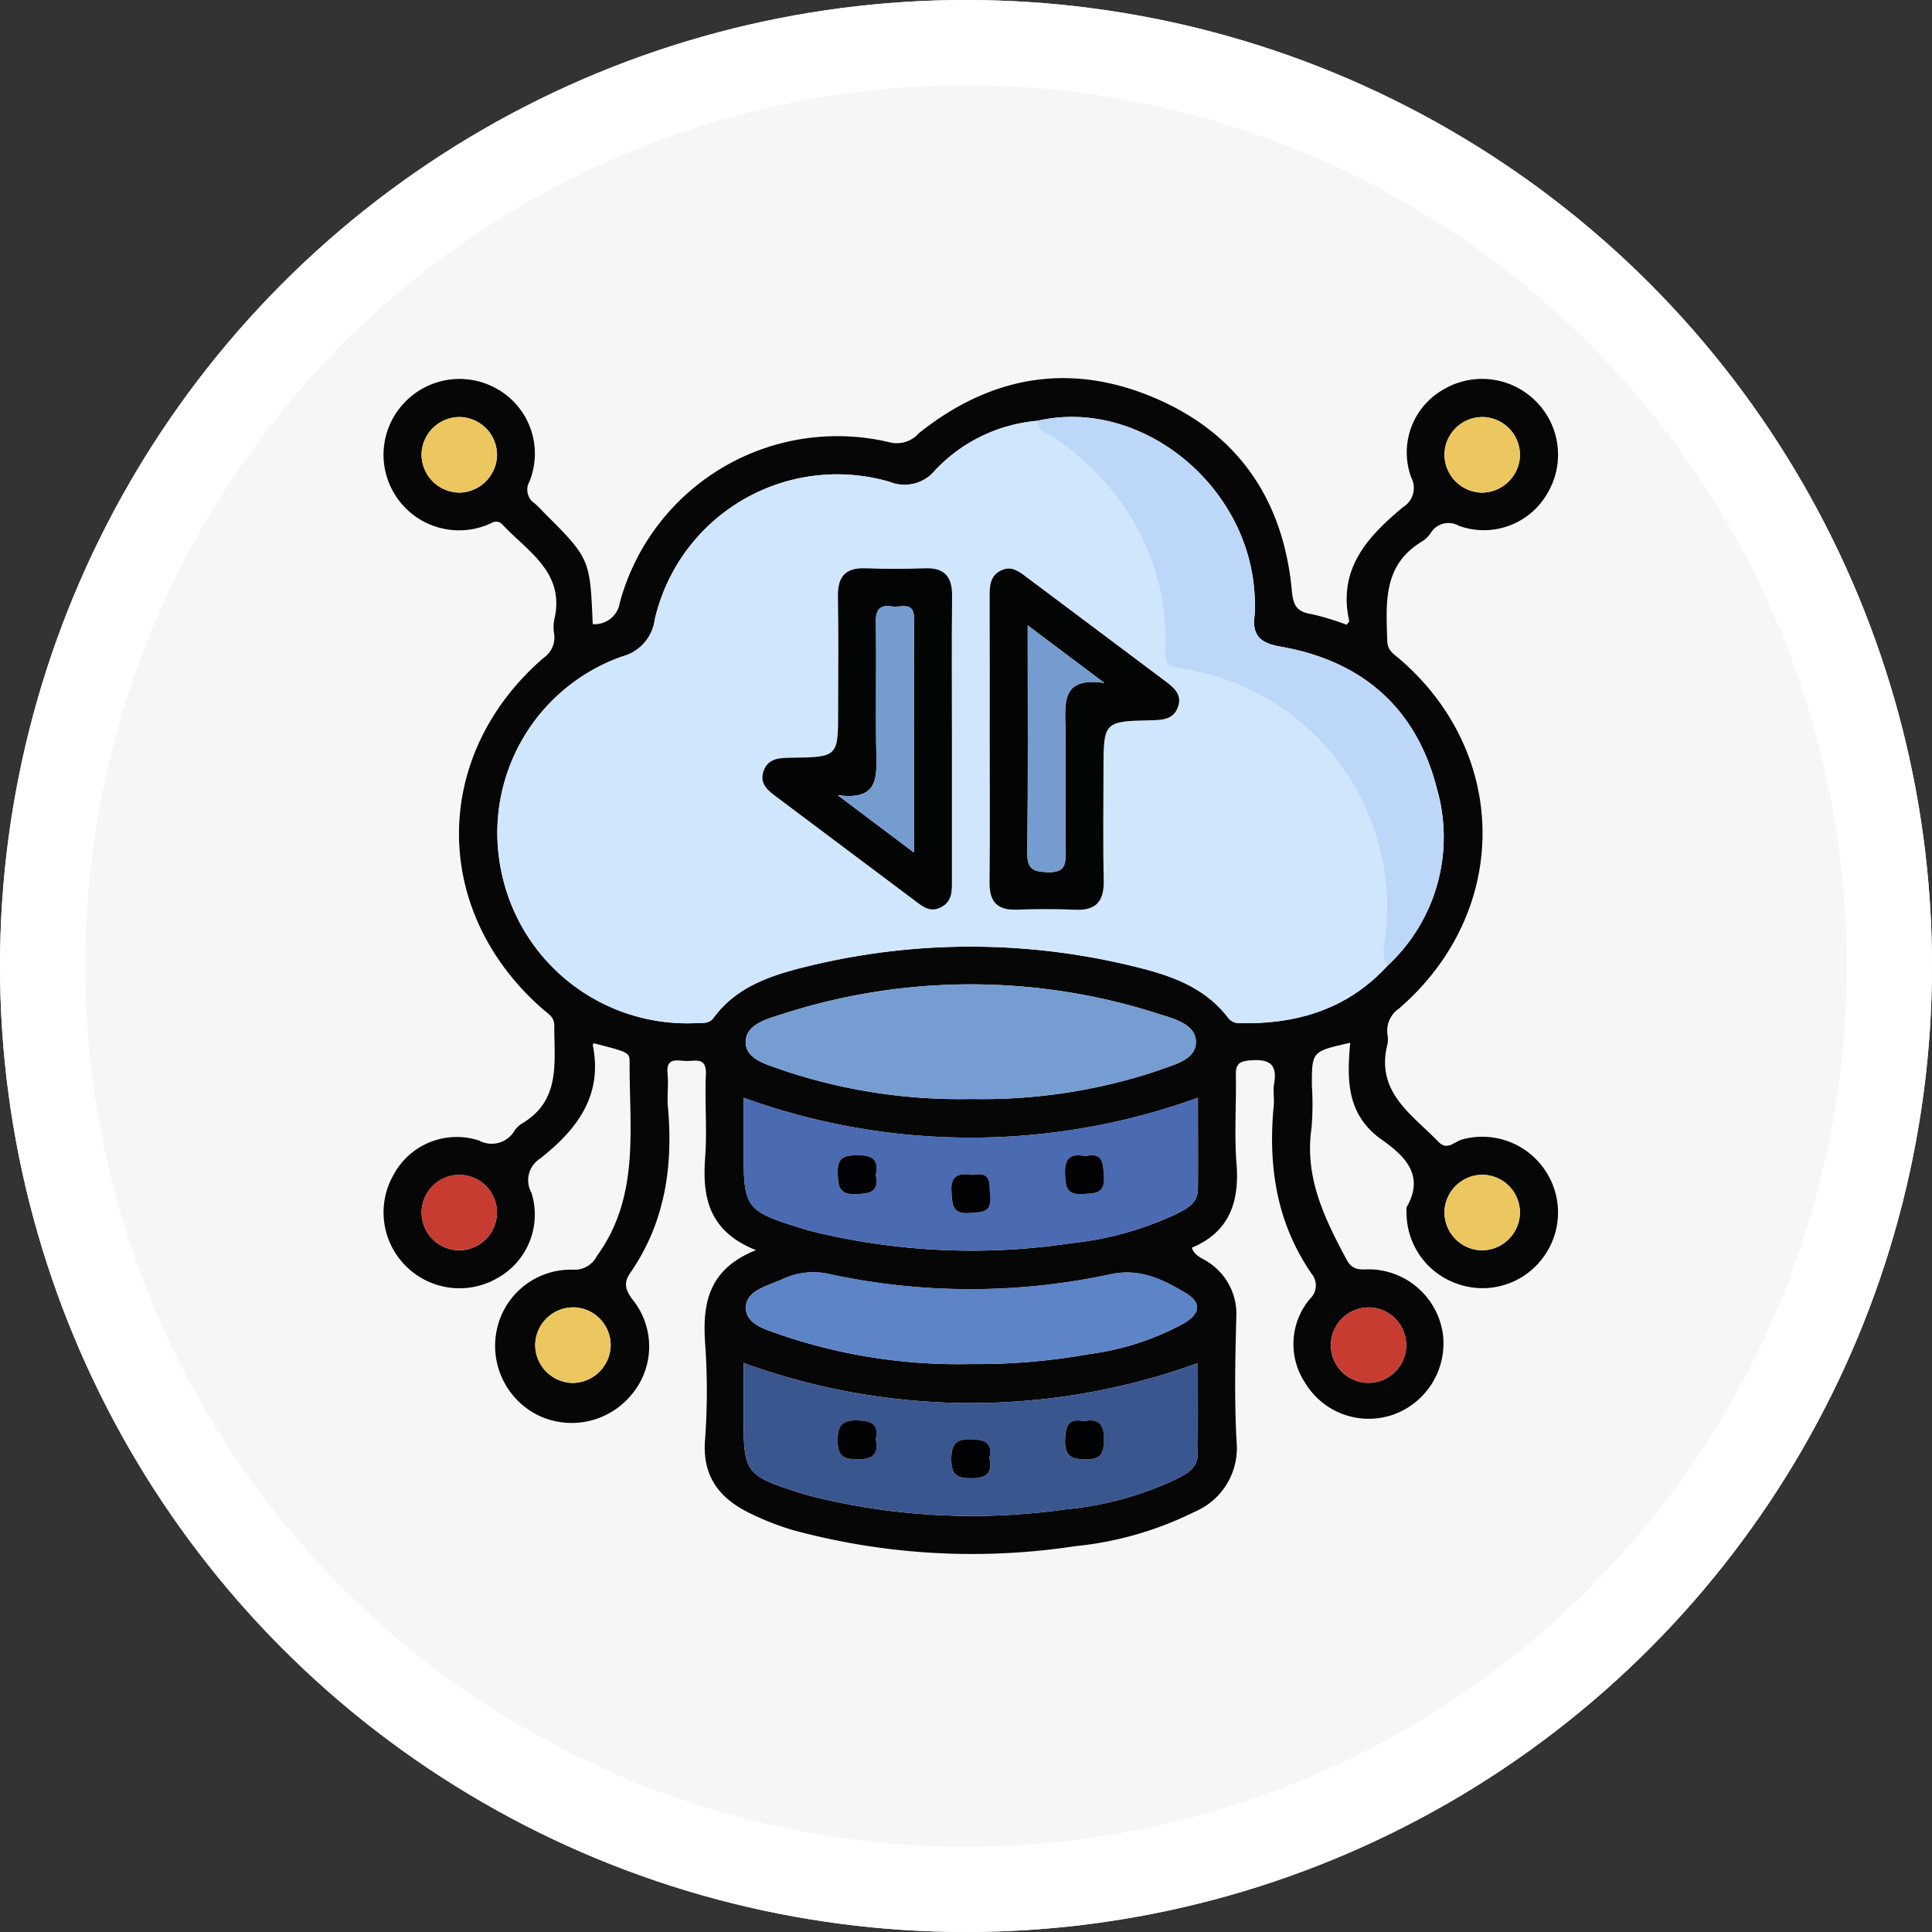 <svg xmlns="http://www.w3.org/2000/svg" width="136" height="136" viewBox="0 0 136 136">
  <rect x="0" y="0" width="136" height="136" fill="#333333" stroke="none"/>
  <g id="Grupo_848345" data-name="Grupo 848345" transform="translate(-942 -4405)">
    <g id="Elipse_7415" data-name="Elipse 7415" transform="translate(942 4405)" fill="#f6f6f6" stroke="#fff" stroke-width="6">
      <circle cx="68" cy="68" r="68" stroke="none"/>
      <circle cx="68" cy="68" r="65" fill="none"/>
    </g>
    <g id="Grupo_847569" data-name="Grupo 847569" transform="translate(-703.646 6554.373)">
      <path id="Trazado_588656" data-name="Trazado 588656" d="M1687.457-2075.932c-.03.036-.092.078-.086.107.733,3.6-1.135,5.994-3.732,8.028a1.8,1.8,0,0,0-.581,2.391,5.112,5.112,0,0,1-2.394,6,5.332,5.332,0,0,1-6.448-.846,5.33,5.33,0,0,1-.854-6.446,5.046,5.046,0,0,1,6-2.39,1.874,1.874,0,0,0,2.514-.706,1.771,1.771,0,0,1,.472-.467c2.811-1.627,2.3-4.346,2.317-6.91,0-.634-.444-.846-.806-1.162-7.874-6.875-7.876-17.849.026-24.708a1.756,1.756,0,0,0,.773-1.685,2.775,2.775,0,0,1,0-1c.8-3.329-1.821-4.786-3.623-6.7-.445-.471-.8-.081-1.2.043a5.311,5.311,0,0,1-6.394-2.18,5.311,5.311,0,0,1,.787-6.582,5.338,5.338,0,0,1,6.452-.826,5.233,5.233,0,0,1,2.234,6.5,1.159,1.159,0,0,0,.385,1.547,6.811,6.811,0,0,1,.591.586c3.286,3.285,3.286,3.285,3.48,7.9a1.79,1.79,0,0,0,1.911-1.527,15.862,15.862,0,0,1,19.037-11.261,2.07,2.07,0,0,0,2.016-.656c5.029-4.016,10.6-5.015,16.544-2.5s9.121,7.22,9.708,13.618c.093,1.011.35,1.451,1.35,1.613a18.478,18.478,0,0,1,2.507.756c.079-.114.192-.207.178-.271-.816-3.653,1.286-5.92,3.784-8.005a1.583,1.583,0,0,0,.578-2.1,5.093,5.093,0,0,1,2.271-6.184,5.335,5.335,0,0,1,6.457.781,5.31,5.31,0,0,1,.832,6.578,5.153,5.153,0,0,1-6.208,2.234,1.46,1.46,0,0,0-1.97.5,2.11,2.11,0,0,1-.586.587c-2.8,1.65-2.561,4.342-2.48,7.015.021.7.48.94.887,1.29,7.778,6.709,7.765,17.837-.063,24.594a1.886,1.886,0,0,0-.807,1.834,1.765,1.765,0,0,1,0,.665c-.863,3.37,1.709,4.938,3.584,6.878.633.655,1.136-.019,1.653-.156a5.318,5.318,0,0,1,5.848,2.15,5.3,5.3,0,0,1-.187,6.226,5.286,5.286,0,0,1-5.969,1.783,5.3,5.3,0,0,1-3.588-5.09c0-.111-.03-.244.019-.329,1.3-2.281-.227-3.644-1.768-4.735-2.482-1.757-2.453-4.222-2.215-6.819-2.7.608-2.7.608-2.7,2.986a20.666,20.666,0,0,1-.022,3c-.513,3.463.9,6.357,2.46,9.267.485.908,1.135.662,1.8.7a5.305,5.305,0,0,1,4.987,4.562,5.327,5.327,0,0,1-3.467,5.651,5.227,5.227,0,0,1-6.233-2.228,4.939,4.939,0,0,1,.338-5.91,1.283,1.283,0,0,0,.128-1.756c-2.488-3.6-3.086-7.617-2.674-11.87.048-.5-.066-1.012.02-1.5.26-1.454-.376-1.77-1.717-1.66-.852.07-.984.369-.971,1.1.038,2.055-.117,4.121.046,6.164.216,2.708-.5,4.812-3.149,5.922.245.649.794.741,1.172,1.024a4.331,4.331,0,0,1,1.965,3.8c-.078,2.943-.143,5.9.017,8.831a4.866,4.866,0,0,1-2.947,4.931,24.3,24.3,0,0,1-8.432,2.425,48.135,48.135,0,0,1-19.814-1.124,19.092,19.092,0,0,1-3.089-1.209c-2.116-1.036-3.337-2.579-3.136-5.145a46.944,46.944,0,0,0,.006-6.829c-.191-2.811.247-5.208,3.583-6.534-3.346-1.336-3.788-3.737-3.579-6.542.143-1.934-.035-3.89.05-5.83.056-1.275-.785-.911-1.429-.945s-1.385-.241-1.269.893c.079.769-.044,1.559.025,2.331.379,4.194-.2,8.163-2.658,11.707-.481.693-.333,1.2.187,1.888a5.248,5.248,0,0,1-.156,6.748,5.445,5.445,0,0,1-6.51,1.374,5.455,5.455,0,0,1-2.878-6.148,5.324,5.324,0,0,1,5.372-4.1,1.754,1.754,0,0,0,1.647-.966c3.045-4.181,2.276-8.971,2.3-13.634C1689.968-2075.305,1689.869-2075.306,1687.457-2075.932Zm31.2-43.815a11.2,11.2,0,0,0-7.176,3.471,2.783,2.783,0,0,1-3.209.823,13.178,13.178,0,0,0-16.531,9.681,3.1,3.1,0,0,1-2.3,2.613,13.17,13.17,0,0,0-8.5,15.143,13.346,13.346,0,0,0,13.762,10.662c.437-.017.866.053,1.191-.389,1.589-2.159,3.99-2.962,6.41-3.558a48.154,48.154,0,0,1,22.915-.1c2.6.617,5.158,1.408,6.89,3.687a.987.987,0,0,0,.867.367c4,.076,7.55-1,10.334-4.035a12.332,12.332,0,0,0,3.478-12.5c-1.441-5.657-5.265-8.984-11.014-9.976-1.367-.236-2-.765-1.814-2.174a8.143,8.143,0,0,0,0-1.5C1733.526-2115.308,1725.867-2121.423,1718.657-2119.747Zm-20.666,47.644v3.719c0,4.076.141,4.264,4.139,5.492.317.1.639.182.961.263a47,47,0,0,0,18,.763,22.942,22.942,0,0,0,7.334-2.039c.736-.372,1.541-.754,1.548-1.768.015-2.145,0-4.289,0-6.428A46.9,46.9,0,0,1,1697.991-2072.1Zm0,18.674v3.971c0,3.709.177,3.951,3.771,5.112.422.136.85.254,1.279.365a46.725,46.725,0,0,0,17.516.871,23.483,23.483,0,0,0,7.836-2.116c.739-.374,1.551-.765,1.564-1.766.027-2.144.008-4.289.008-6.428A46.774,46.774,0,0,1,1697.993-2053.429Zm16.021-18.582a38.913,38.913,0,0,0,13.217-2.026c1.06-.4,2.6-.727,2.6-1.984s-1.533-1.636-2.605-1.974a43.085,43.085,0,0,0-26.487,0c-1.072.338-2.6.72-2.6,1.976s1.545,1.581,2.6,1.979A39,39,0,0,0,1714.014-2072.011Zm-.022,18.657a44.451,44.451,0,0,0,8.282-.693,18.96,18.96,0,0,0,6.759-2.2c1.083-.663,1.233-1.417.06-2.114-1.62-.963-3.214-1.756-5.291-1.307a46.9,46.9,0,0,1-19.654.01,5.108,5.108,0,0,0-3.373.309c-1.036.49-2.594.782-2.621,2-.028,1.26,1.529,1.588,2.587,1.985A38.752,38.752,0,0,0,1713.992-2053.354Zm-36.039-61.341a2.694,2.694,0,0,0,2.681-2.6,2.671,2.671,0,0,0-2.548-2.72,2.675,2.675,0,0,0-2.763,2.675A2.685,2.685,0,0,0,1677.953-2114.7Zm71.906,0a2.7,2.7,0,0,0,2.779-2.5,2.671,2.671,0,0,0-2.446-2.813,2.669,2.669,0,0,0-2.862,2.566A2.683,2.683,0,0,0,1749.859-2114.7Zm-69.231,50.656a2.642,2.642,0,0,0-2.626-2.63,2.654,2.654,0,0,0-2.673,2.588,2.655,2.655,0,0,0,2.708,2.718A2.67,2.67,0,0,0,1680.628-2064.041Zm72.014.016a2.665,2.665,0,0,0-2.618-2.651,2.676,2.676,0,0,0-2.694,2.578,2.677,2.677,0,0,0,2.7,2.74A2.7,2.7,0,0,0,1752.643-2064.025Zm-66.609,6.683a2.68,2.68,0,0,0-2.709,2.563,2.677,2.677,0,0,0,2.683,2.755,2.7,2.7,0,0,0,2.628-2.651A2.666,2.666,0,0,0,1686.034-2057.343Zm58.6,2.785a2.657,2.657,0,0,0-2.475-2.778,2.662,2.662,0,0,0-2.817,2.435,2.659,2.659,0,0,0,2.551,2.868A2.672,2.672,0,0,0,1744.634-2054.557Z" fill="#060607"/>
      <path id="Trazado_588657" data-name="Trazado 588657" d="M1759.341-2075.387c-2.784,3.038-6.332,4.11-10.334,4.035a.988.988,0,0,1-.867-.366c-1.732-2.28-4.289-3.071-6.89-3.687a48.157,48.157,0,0,0-22.915.1c-2.42.6-4.821,1.4-6.41,3.558-.325.442-.754.372-1.191.389a13.346,13.346,0,0,1-13.762-10.662,13.17,13.17,0,0,1,8.5-15.143,3.1,3.1,0,0,0,2.3-2.613,13.178,13.178,0,0,1,16.531-9.681,2.783,2.783,0,0,0,3.21-.823,11.2,11.2,0,0,1,7.176-3.471c0,.723.634.817,1.083,1.108a18.208,18.208,0,0,1,4.661,4.438,16.314,16.314,0,0,1,3.254,10.393c-.014.733-.075,1.338,1.026,1.482a16.976,16.976,0,0,1,14.353,19.669A1.892,1.892,0,0,0,1759.341-2075.387Zm-30.652-15.988c0-3.326-.032-6.652.015-9.977.02-1.391-.486-2.073-1.939-2.016-1.384.054-2.773.054-4.156,0-1.449-.057-1.969.616-1.942,2.012.052,2.66.015,5.321.015,7.981,0,3.287,0,3.3-3.329,3.343-.818.01-1.611.04-1.922.939-.321.929.361,1.4,1,1.882q4.793,3.582,9.574,7.179c.575.431,1.129.947,1.938.512.78-.418.749-1.144.747-1.877Q1728.682-2086.386,1728.689-2091.375Zm2.661-.031c0,3.381.025,6.762-.013,10.143-.015,1.322.5,1.961,1.861,1.922,1.385-.04,2.774-.06,4.156.005,1.539.073,2.056-.643,2.02-2.108-.063-2.548-.018-5.1-.018-7.648,0-3.5,0-3.509,3.421-3.582.764-.016,1.482-.072,1.8-.875.368-.926-.269-1.424-.914-1.906q-4.859-3.632-9.707-7.277c-.538-.4-1.062-.844-1.8-.489-.791.38-.817,1.088-.813,1.837C1731.358-2098.057,1731.351-2094.731,1731.351-2091.406Z" transform="translate(-16.034 -6)" fill="#d0e6fc"/>
      <path id="Trazado_588658" data-name="Trazado 588658" d="M1835.236-2075.943a1.89,1.89,0,0,1-.272-1.27,16.976,16.976,0,0,0-14.353-19.669c-1.1-.144-1.039-.749-1.026-1.482a16.314,16.314,0,0,0-3.254-10.392,18.208,18.208,0,0,0-4.661-4.439c-.449-.29-1.083-.385-1.083-1.108,7.209-1.675,14.868,4.439,15.3,12.217a8.14,8.14,0,0,1,0,1.5c-.184,1.409.447,1.938,1.815,2.174,5.75.992,9.574,4.319,11.014,9.976A12.332,12.332,0,0,1,1835.236-2075.943Z" transform="translate(-91.93 -5.444)" fill="#bdd7f8"/>
      <path id="Trazado_588659" data-name="Trazado 588659" d="M1748.631-1970.912a46.9,46.9,0,0,0,31.981,0c0,2.138.01,4.283,0,6.428-.007,1.013-.812,1.4-1.548,1.768a22.947,22.947,0,0,1-7.334,2.039,47.01,47.01,0,0,1-18-.763c-.322-.08-.644-.166-.961-.263-4-1.229-4.138-1.417-4.139-5.492Zm9.3,5.435c.247-1.13-.281-1.4-1.334-1.384-.953.013-1.378.207-1.341,1.271.033.957.111,1.524,1.313,1.469C1757.568-1964.166,1758.2-1964.3,1757.932-1965.477Zm14.755-1.323c-1.072-.222-1.477.176-1.428,1.294.04.9.115,1.446,1.231,1.376.894-.056,1.6,0,1.505-1.269C1773.927-1966.333,1773.926-1967.085,1772.687-1966.8Zm-7.9,1.324c-.923-.119-1.611-.067-1.528,1.209.06.934.082,1.579,1.3,1.471.822-.073,1.535.015,1.421-1.174C1765.9-1964.79,1766.146-1965.744,1764.785-1965.477Z" transform="translate(-50.64 -101.191)" fill="#4a6ab2"/>
      <path id="Trazado_588660" data-name="Trazado 588660" d="M1748.636-1914.928a46.771,46.771,0,0,0,31.975.009c0,2.139.018,4.284-.008,6.428-.012,1-.824,1.393-1.564,1.766a23.483,23.483,0,0,1-7.836,2.116,46.725,46.725,0,0,1-17.516-.871c-.429-.111-.858-.229-1.279-.365-3.594-1.161-3.771-1.4-3.771-5.112Zm9.3,5.365c.225-1.083-.309-1.292-1.281-1.321-1.106-.033-1.408.35-1.4,1.423.005,1.034.35,1.3,1.344,1.315C1757.685-1908.137,1758.175-1908.454,1757.94-1909.563Zm14.629-1.264c-1.1-.229-1.273.339-1.309,1.293-.043,1.127.383,1.385,1.435,1.39s1.288-.375,1.3-1.355C1774.018-1910.6,1773.658-1911.053,1772.569-1910.827Zm-6.629,2.6c.225-1.083-.309-1.292-1.281-1.321-1.106-.033-1.408.35-1.4,1.423.005,1.033.35,1.3,1.344,1.314C1765.686-1906.8,1766.176-1907.121,1765.941-1908.23Z" transform="translate(-50.643 -138.501)" fill="#3a568f"/>
      <path id="Trazado_588661" data-name="Trazado 588661" d="M1764.948-1986.757a39,39,0,0,1-13.271-2.028c-1.06-.4-2.6-.724-2.6-1.979s1.53-1.638,2.6-1.976a43.084,43.084,0,0,1,26.487,0c1.072.338,2.6.717,2.605,1.974s-1.541,1.585-2.6,1.984A38.913,38.913,0,0,1,1764.948-1986.757Z" transform="translate(-50.934 -85.254)" fill="#769dd1"/>
      <path id="Trazado_588662" data-name="Trazado 588662" d="M1764.955-1927.6a38.744,38.744,0,0,1-13.251-2.017c-1.058-.4-2.615-.726-2.587-1.985.027-1.214,1.585-1.506,2.621-2a5.107,5.107,0,0,1,3.373-.309,46.89,46.89,0,0,0,19.655-.01c2.077-.449,3.671.344,5.291,1.307,1.173.7,1.023,1.451-.06,2.114a18.965,18.965,0,0,1-6.759,2.2A44.452,44.452,0,0,1,1764.955-1927.6Z" transform="translate(-50.964 -125.754)" fill="#5c84c6"/>
      <path id="Trazado_588663" data-name="Trazado 588663" d="M1683.3-2109.23a2.685,2.685,0,0,1-2.63-2.643,2.675,2.675,0,0,1,2.763-2.675,2.671,2.671,0,0,1,2.548,2.72A2.7,2.7,0,0,1,1683.3-2109.23Z" transform="translate(-5.35 -5.465)" fill="#ecc760"/>
      <path id="Trazado_588664" data-name="Trazado 588664" d="M1899.073-2109.232a2.683,2.683,0,0,1-2.529-2.744,2.669,2.669,0,0,1,2.862-2.566,2.671,2.671,0,0,1,2.446,2.813A2.7,2.7,0,0,1,1899.073-2109.232Z" transform="translate(-149.214 -5.465)" fill="#ecc760"/>
      <path id="Trazado_588665" data-name="Trazado 588665" d="M1685.99-1952a2.671,2.671,0,0,1-2.59,2.676,2.655,2.655,0,0,1-2.709-2.718,2.653,2.653,0,0,1,2.672-2.588A2.643,2.643,0,0,1,1685.99-1952Z" transform="translate(-5.362 -112.044)" fill="#c73b31"/>
      <path id="Trazado_588666" data-name="Trazado 588666" d="M1901.858-1951.994a2.7,2.7,0,0,1-2.613,2.667,2.676,2.676,0,0,1-2.7-2.74,2.676,2.676,0,0,1,2.694-2.578A2.665,2.665,0,0,1,1901.858-1951.994Z" transform="translate(-149.215 -112.032)" fill="#ecc760"/>
      <path id="Trazado_588667" data-name="Trazado 588667" d="M1707.368-1926.663a2.666,2.666,0,0,1,2.6,2.667,2.7,2.7,0,0,1-2.628,2.651,2.677,2.677,0,0,1-2.683-2.755A2.68,2.68,0,0,1,1707.368-1926.663Z" transform="translate(-21.334 -130.68)" fill="#ecc760"/>
      <path id="Trazado_588668" data-name="Trazado 588668" d="M1877.873-1923.872a2.673,2.673,0,0,1-2.741,2.525,2.659,2.659,0,0,1-2.551-2.868,2.663,2.663,0,0,1,2.817-2.435A2.658,2.658,0,0,1,1877.873-1923.872Z" transform="translate(-133.239 -130.686)" fill="#c73b31"/>
      <path id="Trazado_588669" data-name="Trazado 588669" d="M1765.943-2070.642q0,4.989,0,9.977c0,.733.033,1.458-.747,1.877-.809.435-1.364-.081-1.938-.512q-4.787-3.589-9.574-7.179c-.639-.478-1.322-.952-1-1.882.311-.9,1.1-.929,1.922-.939,3.329-.042,3.329-.056,3.329-3.343,0-2.66.037-5.322-.015-7.981-.028-1.4.493-2.068,1.942-2.012,1.384.053,2.772.053,4.156,0,1.452-.057,1.958.625,1.938,2.016C1765.911-2077.294,1765.943-2073.968,1765.943-2070.642Zm-2.673,8.013c0-5.759-.011-11.11.008-16.46,0-1.283-.925-.76-1.527-.858-.819-.133-1.176.152-1.162,1.069.05,3.209-.027,6.421.038,9.63.033,1.611-.1,2.935-2.722,2.585Z" transform="translate(-53.288 -26.732)" fill="#030404"/>
      <path id="Trazado_588670" data-name="Trazado 588670" d="M1800.545-2070.633c0-3.326.007-6.651-.006-9.977,0-.75.023-1.458.813-1.837.738-.354,1.262.085,1.8.489q4.851,3.642,9.707,7.277c.645.482,1.282.98.914,1.906-.319.8-1.037.858-1.8.875-3.422.073-3.421.086-3.421,3.582,0,2.549-.046,5.1.018,7.648.036,1.465-.481,2.181-2.02,2.108-1.382-.065-2.771-.045-4.156-.005-1.36.039-1.875-.6-1.861-1.922C1800.57-2063.871,1800.545-2067.252,1800.545-2070.633Zm2.672-7.946c0,5.615.034,10.807-.027,16-.013,1.127.365,1.337,1.408,1.376,1.226.045,1.31-.515,1.3-1.479-.043-3.1.033-6.2-.036-9.3-.036-1.618.12-2.919,2.752-2.545Z" transform="translate(-85.229 -26.773)" fill="#030404"/>
      <path id="Trazado_588671" data-name="Trazado 588671" d="M1771.164-1957.385c.263,1.175-.364,1.311-1.362,1.356-1.2.054-1.28-.513-1.313-1.47-.037-1.063.389-1.258,1.341-1.27C1770.883-1958.783,1771.411-1958.515,1771.164-1957.385Z" transform="translate(-63.872 -109.283)" fill="#020204"/>
      <path id="Trazado_588672" data-name="Trazado 588672" d="M1817.888-1958.707c1.239-.284,1.24.467,1.308,1.4.092,1.269-.611,1.213-1.505,1.269-1.117.07-1.192-.48-1.231-1.375C1816.411-1958.531,1816.816-1958.929,1817.888-1958.707Z" transform="translate(-95.841 -109.284)" fill="#020204"/>
      <path id="Trazado_588673" data-name="Trazado 588673" d="M1793.991-1954.709c1.361-.268,1.117.687,1.2,1.505.114,1.189-.6,1.1-1.421,1.174-1.222.108-1.243-.537-1.3-1.471C1792.38-1954.776,1793.068-1954.828,1793.991-1954.709Z" transform="translate(-79.846 -111.959)" fill="#020204"/>
      <path id="Trazado_588674" data-name="Trazado 588674" d="M1771.165-1901.489c.235,1.109-.255,1.427-1.34,1.416-.994-.01-1.339-.281-1.344-1.314-.005-1.073.3-1.456,1.4-1.423C1770.856-1902.781,1771.391-1902.572,1771.165-1901.489Z" transform="translate(-63.869 -146.575)" fill="#010203"/>
      <path id="Trazado_588675" data-name="Trazado 588675" d="M1817.765-1902.748c1.089-.226,1.448.222,1.43,1.328-.016.98-.25,1.36-1.3,1.355s-1.478-.262-1.435-1.39C1816.493-1902.409,1816.666-1902.976,1817.765-1902.748Z" transform="translate(-95.839 -146.58)" fill="#010203"/>
      <path id="Trazado_588676" data-name="Trazado 588676" d="M1795.151-1897.491c.235,1.109-.255,1.427-1.34,1.416-.994-.01-1.339-.281-1.344-1.315-.005-1.073.3-1.456,1.4-1.423C1794.842-1898.783,1795.376-1898.574,1795.151-1897.491Z" transform="translate(-79.854 -149.24)" fill="#010203"/>
      <path id="Trazado_588677" data-name="Trazado 588677" d="M1773.86-2057.314l-5.364-4.034c2.626.35,2.755-.974,2.722-2.585-.065-3.209.012-6.42-.038-9.629-.015-.917.343-1.2,1.161-1.069.6.1,1.532-.425,1.527.858C1773.849-2068.423,1773.86-2063.072,1773.86-2057.314Z" transform="translate(-63.879 -32.048)" fill="#759ccf"/>
      <path id="Trazado_588678" data-name="Trazado 588678" d="M1808.527-2070.589l5.394,4.049c-2.631-.374-2.788.927-2.751,2.545.069,3.1-.007,6.2.036,9.3.013.963-.071,1.524-1.3,1.479-1.043-.039-1.421-.249-1.408-1.375C1808.561-2059.782,1808.527-2064.974,1808.527-2070.589Z" transform="translate(-90.539 -34.762)" fill="#759ccf"/>
    </g>
  </g>
</svg>
